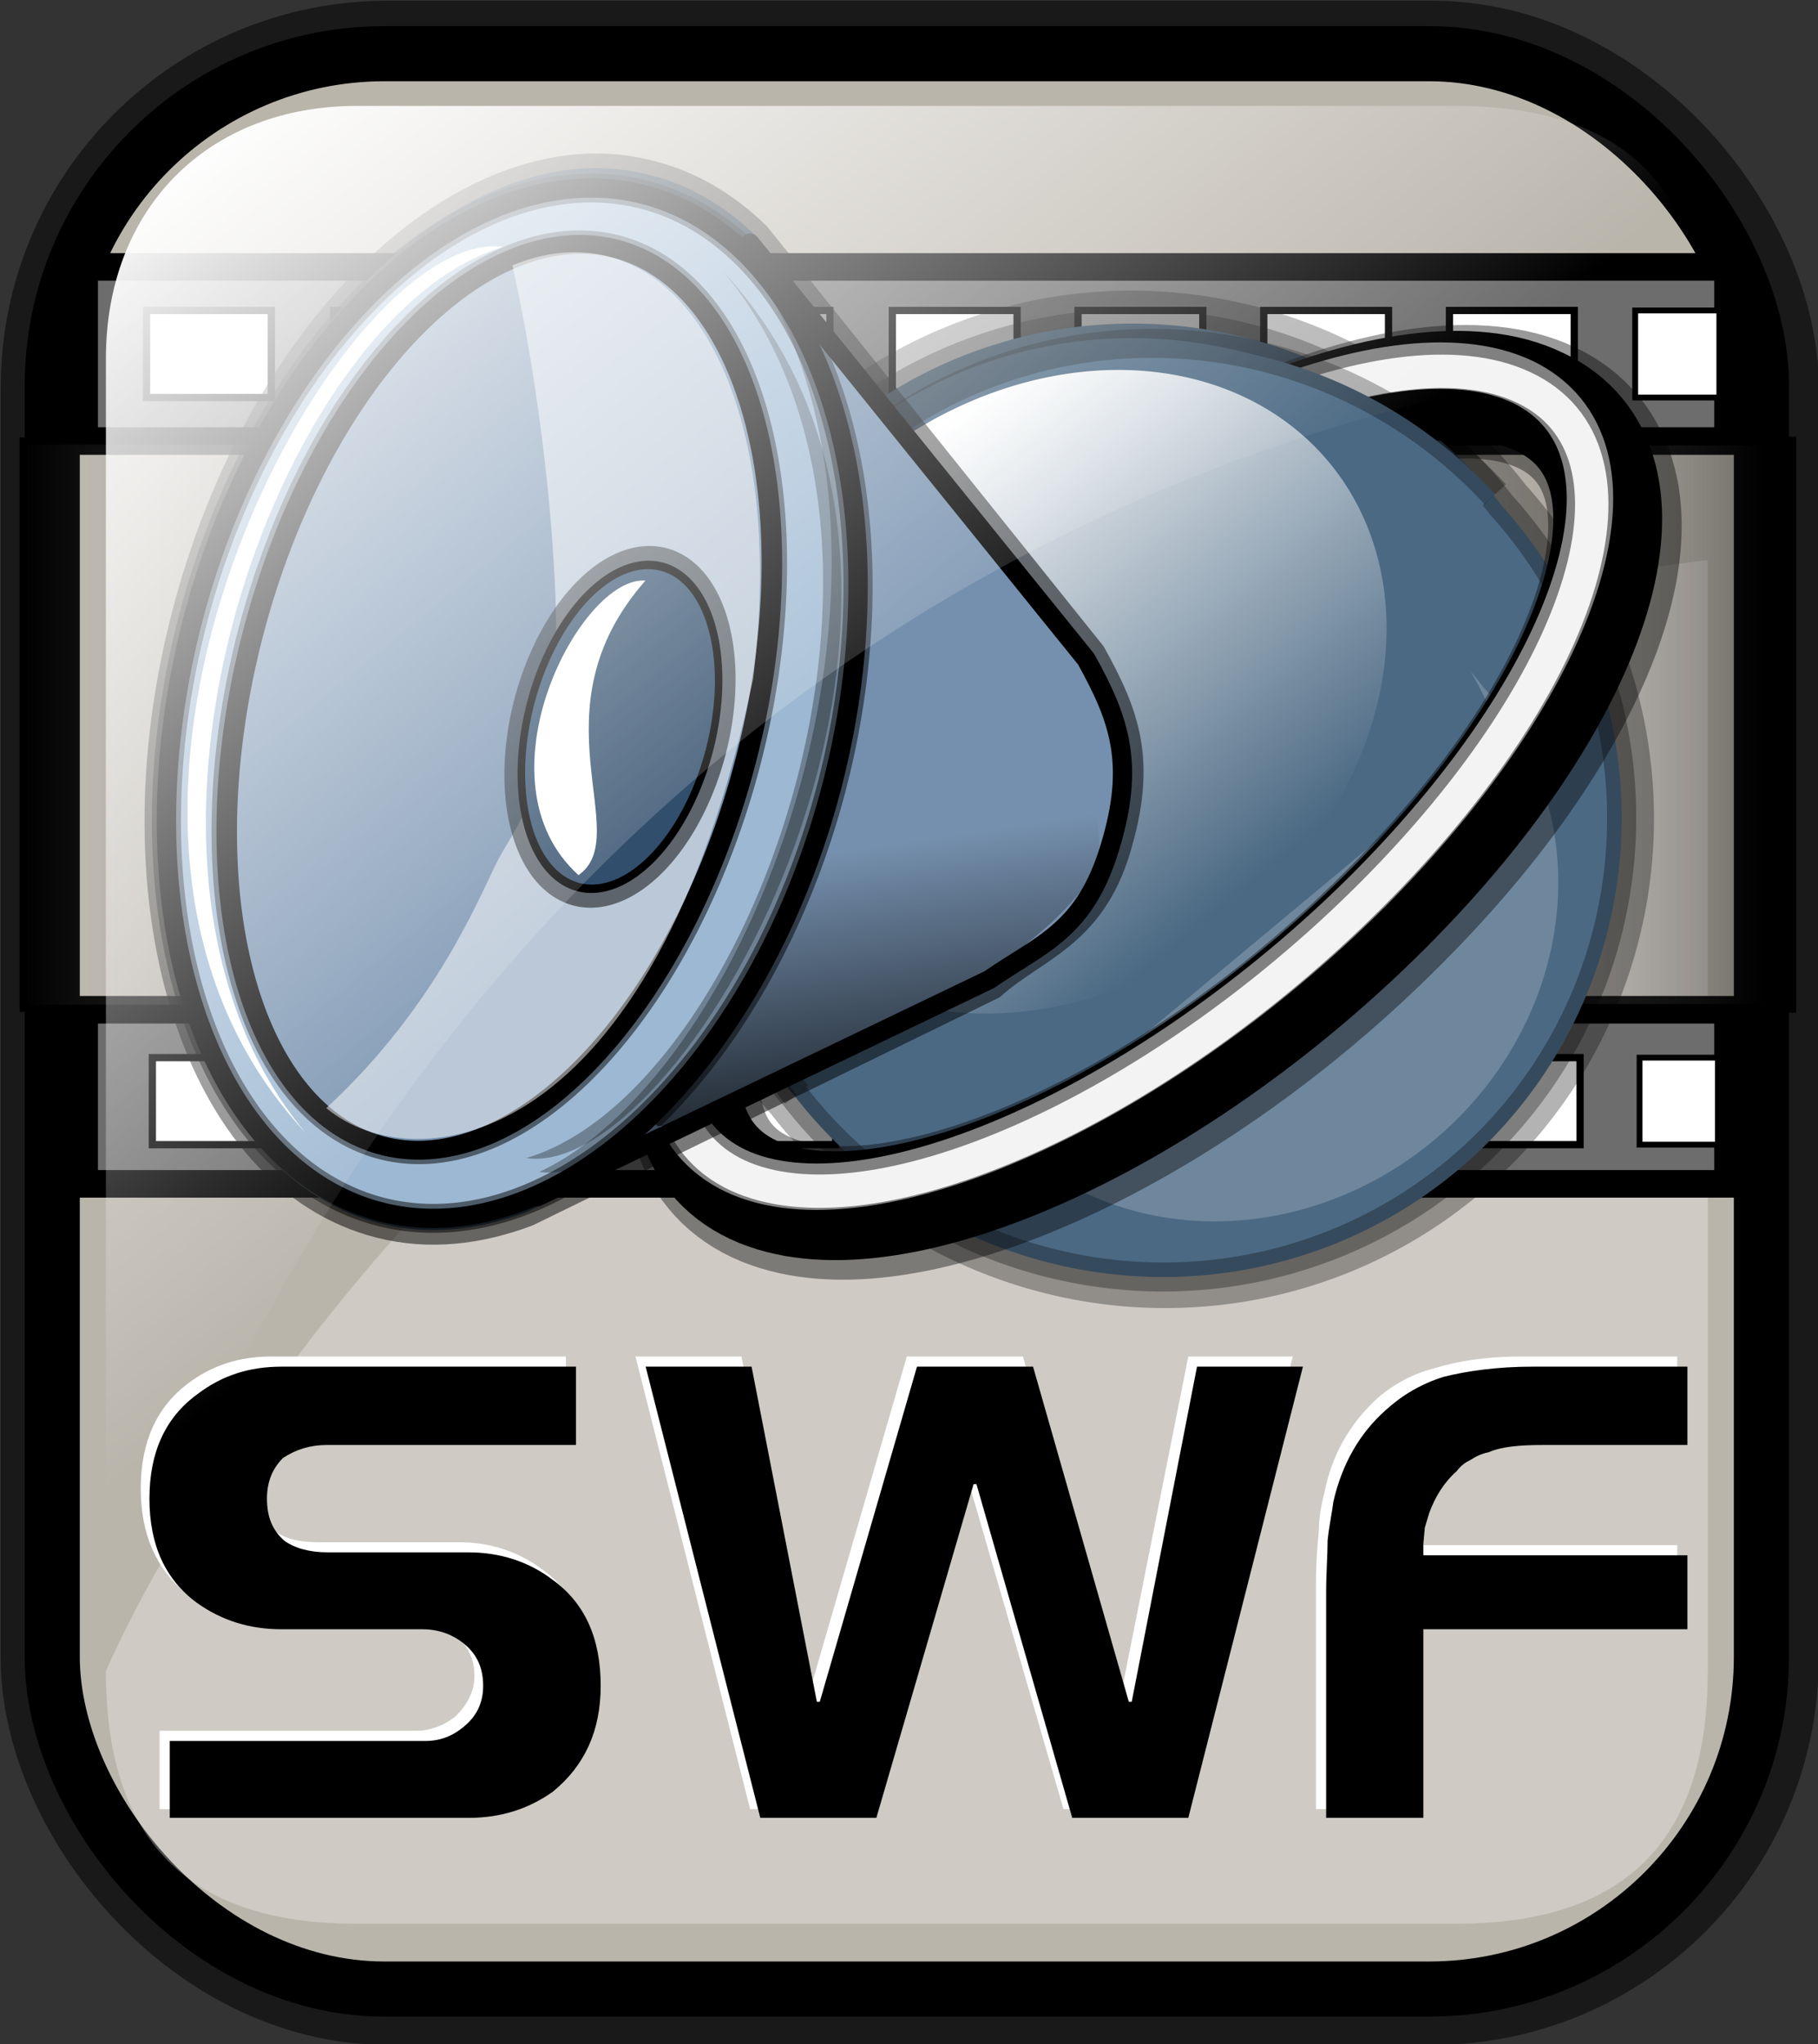 <svg height="140.9" width="125.3" xmlns="http://www.w3.org/2000/svg" xmlns:xlink="http://www.w3.org/1999/xlink"><rect width="100%" height="100%" fill="#333333" stroke="none"/><linearGradient id="a"><stop offset="0" stop-color="#fff"/><stop offset="1" stop-color="#fff" stop-opacity="0"/></linearGradient><linearGradient id="b" gradientTransform="matrix(.94 0 0 .897 -12.082 -3.352)" gradientUnits="userSpaceOnUse" x1="24" x2="73" xlink:href="#a" y1="16.4" y2="73.4"/><linearGradient id="c"><stop offset="0" stop-opacity=".4"/><stop offset="1" stop-color="#fff" stop-opacity="0"/></linearGradient><linearGradient id="d" gradientTransform="matrix(.831 0 0 1.015 -11.788 -6.961)" gradientUnits="userSpaceOnUse" x1="160.6" x2="124" xlink:href="#c" y1="56.2" y2="56.2"/><linearGradient id="e" gradientTransform="matrix(1.113 0 0 .758 -11.788 -6.961)" gradientUnits="userSpaceOnUse" x1="86.6" x2="40.3" xlink:href="#c" y1="76.5" y2="76.4"/><linearGradient id="f" gradientTransform="matrix(.777 0 0 1.087 -11.788 -6.961)" gradientUnits="userSpaceOnUse" x1="52.9" x2="17.1" xlink:href="#c" y1="53" y2="53"/><linearGradient id="g" gradientTransform="matrix(.94 0 0 .897 -184.285 -22.304)" gradientUnits="userSpaceOnUse" x1="24" x2="73" xlink:href="#a" y1="16.4" y2="73.4"/><linearGradient id="h" gradientTransform="matrix(.92 0 0 1.059 1.338 1.085)" gradientUnits="userSpaceOnUse" x1="111.3" x2="107.3" y1="124.3" y2="93.7"><stop offset="0" stop-opacity=".7"/><stop offset="1" stop-opacity="0"/></linearGradient><linearGradient id="i" gradientTransform="scale(1.455 .687)" gradientUnits="userSpaceOnUse" x1="52.1" x2="51.5" xlink:href="#a" y1="34.3" y2="103.7"/><rect fill="none" height="133.4" rx="22.9" stroke="#000" stroke-linejoin="round" stroke-opacity=".5" stroke-width="7.5" width="117.8" x="3.8" y="3.8"/><rect fill="#bab5ab" height="133.4" rx="22.9" stroke="#000" stroke-width="3.8" width="117.8" x="3.6" y="3.7"/><path d="m100.3 132.6h-75.7c-11.6 0-17.3-5.7-17.3-17.4 0 0 27.6-66.5 110.4-76.6v76.6c0 11.7-5.7 17.4-17.4 17.4z" fill="#fff" fill-opacity=".3"/><g stroke="#000"><path d="m5.8 69.6h113.3v12h-113.3z" fill="#6e6d6e" stroke-width="1.9"/><path d="m5.8 18.4h113.3v12h-113.3z" fill="#6d6d6d" stroke-width="1.9"/><path d="m1.6 30.4h27.8v39.1h-27.8z" fill="url(#f)" stroke-width=".5"/><path d="m31.5 30.4h57.7v39.1h-57.7z" fill="url(#e)" stroke-width=".5"/><path d="m91.6 30.4h31.9v39.1h-31.9z" fill="url(#d)" stroke-width=".6"/><path d="m10.1 21.4h8.6v6h-8.6z" fill="#fff" stroke-width=".5"/><path d="m23 21.4h8.6v6h-8.6z" fill="#fff" stroke-width=".5"/><path d="m35.8 21.4h8.6v6h-8.6z" fill="#fff" stroke-width=".5"/><path d="m48.6 21.4h8.6v6h-8.6z" fill="#fff" stroke-width=".5"/><path d="m61.5 21.4h8.6v6h-8.6z" fill="#fff" stroke-width=".5"/><path d="m74.3 21.4h8.6v6h-8.6z" fill="#fff" stroke-width=".5"/><path d="m87.1 21.4h8.6v6h-8.6z" fill="#fff" stroke-width=".5"/><path d="m99.9 21.4h8.6v6h-8.6z" fill="#fff" stroke-width=".5"/><path d="m112.7 21.4h5.8v6h-5.8z" fill="#fff" stroke-width=".4"/><path d="m10.5 72.9h8.6v6h-8.6z" fill="#fff" stroke-width=".5"/><path d="m23.3 72.9h8.6v6h-8.6z" fill="#fff" stroke-width=".5"/><path d="m36.2 72.9h8.6v6h-8.6z" fill="#fff" stroke-width=".5"/><path d="m49 72.9h8.6v6h-8.6z" fill="#fff" stroke-width=".5"/><path d="m61.8 72.9h8.6v6h-8.6z" fill="#fff" stroke-width=".5"/><path d="m74.7 72.9h8.6v6h-8.6z" fill="#fff" stroke-width=".5"/><path d="m87.5 72.9h8.6v6h-8.6z" fill="#fff" stroke-width=".5"/><path d="m100.3 72.9h8.6v6h-8.6z" fill="#fff" stroke-width=".5"/><path d="m113 72.9h5.4v6h-5.4z" fill="#fff" stroke-width=".4"/></g><path d="m148.8 80.3a70.9 72.6 0 1 1 -141.7 0 70.9 72.6 0 1 1 141.7 0z" fill-opacity=".3" transform="matrix(.367 -.306 .302 .362 26.287 49.881)"/><path d="m148.8 80.3a70.9 72.6 0 1 1 -141.7 0 70.9 72.6 0 1 1 141.7 0z" fill="#4b6983" stroke="#000" stroke-opacity=".3" stroke-width="4.5" transform="matrix(.344 -.287 .283 .339 29.567 50.312)"/><path d="m130.9 76a39.2 39.2 0 1 1 -78.3 0 39.2 39.2 0 1 1 78.3 0z" fill="#fff" fill-opacity=".2" transform="matrix(.443 -.37 -.34 -.408 70.03 126.743)"/><rect fill="#4b6983" height="24.3" rx="2.7" ry="32.7" transform="matrix(.768 -.64 .64 .768 0 0)" width="47.3" x="1.5" y="81"/><path d="m63 47.5c-15 15-19.7 30.7-10.6 35 9.2 4.3 28.8-4.3 43.7-19.3 15-15 19.7-30.7 10.5-35.1-9.1-4.3-28.7 4.4-43.6 19.4z" fill="none" stroke="#000" stroke-linecap="round" stroke-opacity=".4" stroke-width="9.2"/><path d="m62.4 47c-14.9 15-19.6 30.7-10.5 35 9.2 4.3 28.7-4.3 43.7-19.3s19.7-30.7 10.5-35c-9.1-4.4-28.7 4.3-43.7 19.3z" fill="none" stroke="#000" stroke-linecap="round" stroke-width="7.5"/><path d="m61.3 46c-14.9 15-19.6 30.7-10.5 35 9.2 4.3 28.7-4.3 43.7-19.3s19.7-30.7 10.5-35c-9.1-4.3-28.7 4.3-43.7 19.3z" fill="none" stroke="#fff" stroke-linecap="round" stroke-opacity=".9" stroke-width="2.3"/><path d="m61.2 45.7c-15 14.9-19.7 30.6-10.5 35 9.1 4.3 28.7-4.4 43.7-19.4 14.9-15 19.7-30.6 10.5-35-9.2-4.3-28.7 4.4-43.7 19.4z" fill="none" stroke="#fff" stroke-linecap="round" stroke-opacity=".5" stroke-width="3.2"/><path d="m148.8 80.3a70.9 72.6 0 0 1 -141.7 2.1" fill="#4b6983" stroke="#000" stroke-opacity=".3" stroke-width="4.5" transform="matrix(-.344 .287 -.283 -.339 128.812 59.963)"/><path d="m133.9 47.5a53.9 25.4 0 1 1 -107.8 0 53.9 25.4 0 1 1 107.8 0z" fill="url(#i)" transform="matrix(.353 -.294 .51 .611 20.082 42.177)"/><path d="m115.6 98.9h-10c-1.5 0-2.8.2-3.7.5-.4.1-.8.3-1.2.5-.3.2-.7.4-1 .8-.9.8-1.5 1.8-1.9 3l-.3.9v1.1.8h18.1v5.2h-18.1v13h-6.8v-15.6c0-1.4.1-2.6.2-3.6 0-1 .2-1.9.4-2.7.5-2.5 1.7-4.6 3.5-6.3 1.1-1 2.5-1.8 4.1-2.2 1.6-.5 3.6-.8 6-.8h10.7zm-71.8-5.4h7.3l4.6 23.1h.1l6.7-23.1h8l6.6 23.1h.2l4.6-23.1h7.2l-7.9 31.2h-7.9l-6.7-23.1h-.1l-6.8 23.1h-8zm-4.8 0v5.4h-17.2c-1.1 0-2.1.3-3 1-.7.6-1.1 1.5-1.1 2.7 0 1.3.4 2.3 1.2 2.9s1.8.8 3 .8h9.7c2.1 0 4.1.6 5.8 1.9 2.2 1.6 3.3 4 3.3 7.3 0 3.1-1.1 5.5-3.3 7.3-1.7 1.2-3.6 1.9-5.8 1.9h-20.6v-5.4h17.6c1 0 1.9-.3 2.8-1 .8-.8 1.3-1.7 1.3-2.8 0-1.2-.5-2.1-1.3-2.8s-1.8-1-2.9-1h-9.8c-2.2 0-4.1-.6-5.8-1.8-2.1-1.7-3.2-4.1-3.2-7.3s1.1-5.6 3.2-7.2c1.7-1.3 3.6-1.9 5.8-1.9z" fill="#fff"/><path d="m116.3 99.6h-10c-1.5 0-2.8.1-3.7.5-.5.1-.9.3-1.2.5-.4.2-.7.4-1 .8-.9.8-1.5 1.8-1.9 2.9l-.3 1-.1 1.1v.8h18.2v5.1h-18.2v13h-6.7v-15.5c0-1.4.1-2.6.1-3.6.1-1 .3-1.9.4-2.7.6-2.6 1.8-4.7 3.6-6.3 1.1-1 2.4-1.8 4-2.3 1.6-.4 3.7-.7 6.1-.7h10.7zm-71.8-5.4h7.3l4.5 23.1h.2l6.7-23.1h8l6.6 23.1h.2l4.5-23.1h7.3l-7.9 31.1h-8l-6.6-23h-.2l-6.7 23h-8zm-4.8 0v5.4h-17.2c-1.1 0-2.1.3-3 .9-.7.7-1.1 1.6-1.1 2.8 0 1.3.4 2.2 1.2 2.9.7.5 1.7.8 3 .8h9.7c2.1 0 4.1.6 5.8 1.9 2.2 1.6 3.3 4 3.3 7.3 0 3.1-1.1 5.5-3.3 7.3-1.7 1.2-3.6 1.8-5.8 1.8h-20.6v-5.3h17.6c1 0 1.9-.3 2.8-1.1.8-.7 1.2-1.6 1.2-2.7 0-1.2-.4-2.1-1.2-2.8s-1.8-1.1-3-1.1h-9.7c-2.2 0-4.1-.6-5.8-1.8-2.2-1.6-3.3-4-3.3-7.2s1.1-5.6 3.3-7.2c1.7-1.3 3.6-1.9 5.8-1.9z"/><path d="m-147.6-11.6h75.7c11.7 0 17.4 5.7 17.4 17.3 0 0-79.3.9-110.4 91.4v-91.4c0-10.3 7-17.3 17.3-17.3z" fill="url(#g)"/><g transform="matrix(.53 0 0 .53 2.453 5.837)"><g stroke="#000"><path d="m71.1 10.9c-21.2 1.4-43 25.2-51.5 58.1-9.8 37.6 1.5 73.1 25.2 79.1 6.3 1.6 12.7.9 19.1-1.5l60.4-29.5c5.6-5 12.8-6.5 16.2-17.7 3.4-11.3 1.3-17.2-3.2-25.3l-43.6-54.4c-3.9-3.8-8.5-6.6-13.6-7.9-3-.8-6-1.1-9-.9z" fill="#4b6983" stroke-linejoin="round" stroke-opacity=".5" stroke-width="3.8"/><path d="m92.9 20.6-27.6 124 58.7-28.2c6.8-4.7 12.4-6.3 15.7-17.2 3.3-10.8 1.3-16.6-3.1-24.5z" fill="#7590ae" stroke-linejoin="round" stroke-width="2.5"/><path d="m145.3 78.5a44.3 70.9 0 1 1 -88.6 0 44.3 70.9 0 1 1 88.6 0z" fill="#9db8d2" stroke-width="2.6" transform="matrix(.939 .24 -.241 .933 -13.935 -17.042)"/><path d="m131.1 85.6a28.3 56.7 0 1 1 -56.7 0 28.3 56.7 0 1 1 56.7 0z" fill="#7590ae" stroke-opacity=".5" stroke-width="3.4" transform="matrix(1.131 .288 -.266 1.027 -33.14 -37.834)"/><path d="m131.1 85.6a28.3 56.7 0 1 1 -56.7 0 28.3 56.7 0 1 1 56.7 0z" fill="#7590ae" stroke-width="2.3" transform="matrix(1.131 .288 -.266 1.027 -33.14 -37.834)"/></g><path d="m62 23.5s4.6 19.3 5.6 42.9c.9 23.6-5.1 29.9-7.4 34.3s-7.8 18.9-22.4 32.4c11.7 9.7 42.6 5.6 55.5-55.8 4.9-39-10.9-62.2-31.3-53.8z" fill="#fff" fill-opacity=".5"/><path d="m46.1 51.9a12.4 19.5 0 1 1 -24.8 0 12.4 19.5 0 1 1 24.8 0z" fill="#314e6c" stroke="#000" stroke-opacity=".5" stroke-width="4.5" transform="matrix(.939 .24 -.276 1.069 58.676 19.946)"/><path d="m46.1 51.9a12.4 19.5 0 1 1 -24.8 0 12.4 19.5 0 1 1 24.8 0z" fill="#314e6c" stroke="#000" transform="matrix(.939 .24 -.276 1.069 58.676 19.946)"/><path d="m145.3 78.5a44.3 70.9 0 1 1 -88.6 0 44.3 70.9 0 1 1 88.6 0z" fill="none" stroke="#000" stroke-opacity=".5" stroke-width="3.9" transform="matrix(.939 .24 -.241 .933 -13.935 -17.042)"/><path d="m60.8 21.1c-21.1-2.9-64 74.1-25.7 115.2-29.5-35.3-3.3-106.6 25.7-115.2zm9.8 81.7c-13.7-12.4.3-39 8.7-38.3-14.9 16.9-1.3 33.1-8.7 38.3z" fill="#fff"/><path d="m98.3 109.6-17.5 25.3c-3 4.2 48.6-16.3 57.1-33.1 4.5-16.9-28.6-29.2-28.6-29.2z" fill="url(#h)"/><path d="m65.5 141.4c21.1 3 65.2-76.4 26.9-119.3 26.3 38.5 1.3 106.1-26.9 119.3z" fill-opacity=".3"/><path d="m63.8 139.6c21 3 63.9-74 25.7-115.2 29.4 35.3 3.3 106.6-25.7 115.2z" fill-opacity=".3"/></g><path d="m24.6 7.3h75.7c11.7 0 17.4 5.7 17.4 17.4 0 0-79.3.9-110.4 91.3v-91.3c0-10.3 7-17.4 17.3-17.4z" fill="url(#b)"/></svg>